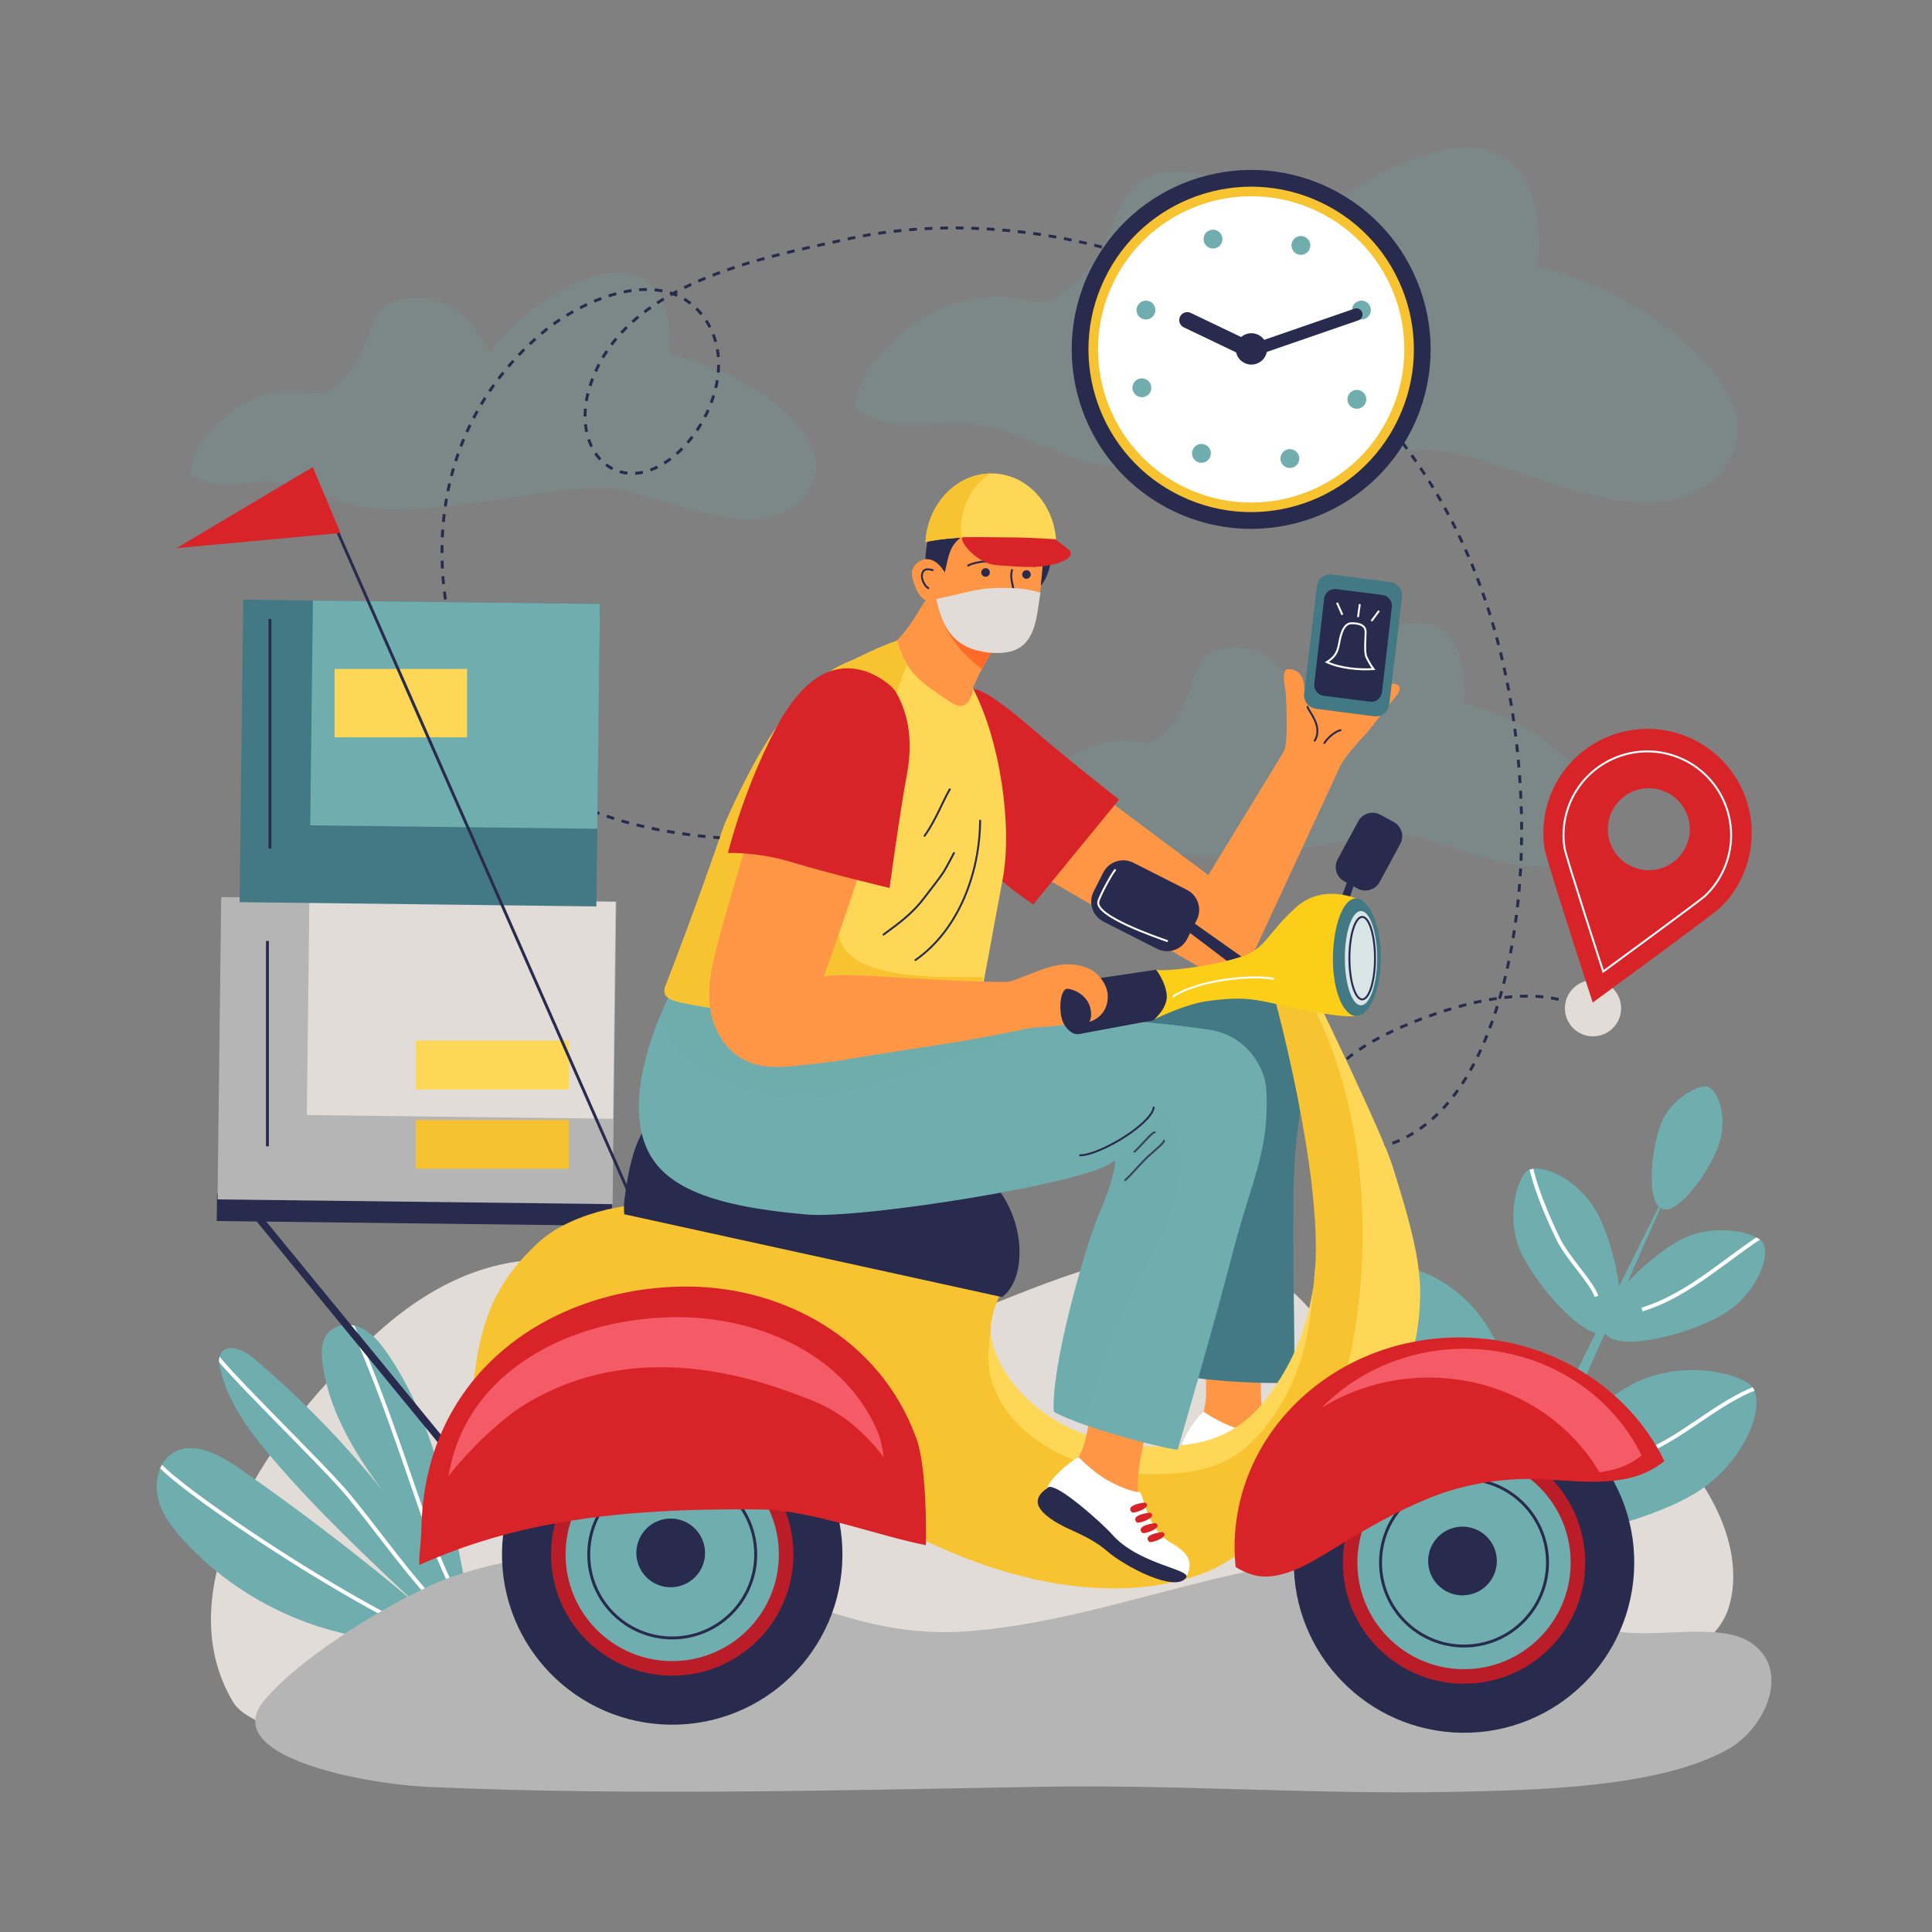 <?xml version="1.0" encoding="utf-8"?>
<!-- Generator: Adobe Illustrator 27.5.0, SVG Export Plug-In . SVG Version: 6.00 Build 0)  -->
<svg version="1.1" xmlns="http://www.w3.org/2000/svg" xmlns:xlink="http://www.w3.org/1999/xlink" x="0px" y="0px"
	 viewBox="0 0 500 500" style="enable-background:new 0 0 500 500;" xml:space="preserve">
<rect x="0" y="0" width="500" height="500" fill="#808080" stroke="none"/>
<g id="BACKGROUND">
	<rect style="opacity:0.8;fill:transparent;" width="501.012" height="500"/>
</g>
<g id="OBJECTS">
	<g>
		<g>
			<g>
				<path style="opacity:0.2;fill:#6FADAE;" d="M338.001,183.76c-4.195-8.155-8.197-15.654-17.249-16.133
					c-13.808-0.728-10.05,9.887-16.568,18.562c-8.009,10.662-7.748,3.028-20.145,6.405c-7.436,2.026-17.49,12.026-17.349,20.303
					c7.389,4.913,12.982,1.146,19.995,2.022c8.034,1.005,14.743,6.092,23.25,6.73c17.462,1.3,36.108-4.91,52.751-5.355
					c11.459-0.309,36.671,16.463,47.643,2.196c12.225-15.877-19.082-35.109-31.394-36.081c1.685-39.234-34.375-14.995-42.37-0.265"
					/>
				<path style="opacity:0.2;fill:#6FADAE;" d="M334.063,68.689c-6.103-11.856-11.935-22.777-26.022-24.027
					c-21.483-1.899-16.202,13.445-26.824,25.376c-13.068,14.673-12.24,3.823-31.749,7.852
					c-11.699,2.416-27.917,16.022-28.136,27.804c11.239,7.449,20.172,2.444,31.052,4.129c12.476,1.926,22.664,9.592,35.885,11.027
					c27.146,2.943,56.547-4.726,82.51-4.317c17.891,0.281,56.276,25.72,74.163,6.114c19.907-21.831-27.868-51.161-46.998-53.315
					c4.748-55.717-52.779-23.488-66.029-3.022"/>
				<path style="opacity:0.2;fill:#6FADAE;" d="M128.12,93.438c-4.65-8.235-9.082-15.805-19.091-16.297
					C93.761,76.39,97.928,87.11,90.733,95.854c-8.846,10.754-8.563,3.053-22.266,6.441c-8.218,2.037-19.327,12.118-19.154,20.47
					c8.168,4.963,14.356,1.171,22.105,2.064c8.887,1.022,16.319,6.167,25.714,6.815c19.306,1.333,39.915-4.912,58.319-5.346
					c12.673-0.294,40.563,16.658,52.682,2.275c13.494-16.01-21.145-35.457-34.755-36.449c1.819-39.593-38.025-15.174-46.843-0.312"
					/>
			</g>
			<g>
				<path style="fill:#E1DCD7;" d="M60.345,440.535c-17.956-30.148,9.276-70.801,38.241-96.428
					c28.859-25.537,59.046-22.74,88.407-0.148c31.781,24.463,84.122-23.459,122.647-19.402c37.403,3.936,32.97,33.68,50.162,36.502
					c20.783,3.414,37.808-7.182,58.724,2.984c17.901,8.701,34.571,32.844,28.93,51.799c-7.461,25.068-76.581,27.789-102.808,31.877
					c-34.376,5.361-67.316-1.369-101.977,0.855c-43.532,2.793-86.576,6.461-129.61,7.822
					C113.06,456.397,66.502,450.871,60.345,440.535z"/>
				<g>
					<path style="fill:#6FADAE;" d="M113.464,424.383c-24.18,2.348-49.203-7.43-65.966-25.773c-2.817-3.078-5.482-6.527-6.53-10.637
						c-1.053-4.113-0.113-9.027,3.181-11.529c5.123-3.895,12.238-0.297,17.518,3.373c15.871,11.037,31.26,22.824,46.104,35.314
						c-12.907-12.125-25.841-24.283-37.377-37.824c-5.807-6.813-11.403-14.283-13.428-23.145c-0.276-1.221-0.473-2.566,0.077-3.678
						c1.491-3.014,5.901-1.256,8.437,0.885c14.36,12.139,27.401,25.98,38.79,41.16c-9.342-11.705-18.669-24.465-20.778-39.521
						c-0.365-2.588-0.442-5.451,1.027-7.563c1.896-2.732,5.845-3.184,8.818-1.834c2.973,1.346,5.152,4.065,7.039,6.816
						c11.487,16.805,15.742,37.658,19.732,57.859c0.621,3.152,1.245,6.439,0.49,9.563
						C119.842,420.971,117.294,424.012,113.464,424.383"/>
					<g>
						<defs>
							<path id="SVGID_1_" d="M113.464,424.383c-24.18,2.348-49.203-7.43-65.966-25.773c-2.817-3.078-5.482-6.527-6.53-10.637
								c-1.053-4.113-0.113-9.027,3.181-11.529c5.123-3.895,12.238-0.297,17.518,3.373c15.871,11.037,31.26,22.824,46.104,35.314
								c-12.907-12.125-25.841-24.283-37.377-37.824c-5.807-6.813-11.403-14.283-13.428-23.145
								c-0.276-1.221-0.473-2.566,0.077-3.678c1.491-3.014,5.901-1.256,8.437,0.885c14.36,12.139,27.401,25.98,38.79,41.16
								c-9.342-11.705-18.669-24.465-20.778-39.521c-0.365-2.588-0.442-5.451,1.027-7.563c1.896-2.732,5.845-3.184,8.818-1.834
								c2.973,1.346,5.152,4.065,7.039,6.816c11.487,16.805,15.742,37.658,19.732,57.859c0.621,3.152,1.245,6.439,0.49,9.563
								C119.842,420.971,117.294,424.012,113.464,424.383"/>
						</defs>
						<clipPath id="SVGID_00000031186226379115015910000008888829683568809129_">
							<use xlink:href="#SVGID_1_"  style="overflow:visible;"/>
						</clipPath>
						<g style="clip-path:url(#SVGID_00000031186226379115015910000008888829683568809129_);">
							<path style="fill:none;stroke:#FFFFFF;stroke-miterlimit:10;" d="M41.011,378.768c5.175,6.842,65.186,47.727,88.006,51.039
								c-0.826-0.195-1.666-0.373-2.487-0.59"/>
							<path style="fill:none;stroke:#FFFFFF;stroke-miterlimit:10;" d="M54.227,348.48c2.821,5.227,29.187,30.313,35.98,38.555
								c6.706,8.139,12.764,16.736,19.71,24.711c7.037,8.078,12.539,19.051,20.322,26.164c-0.484-0.592-1.131-1.012-1.638-1.549"/>
							<path style="fill:none;stroke:#FFFFFF;stroke-miterlimit:10;" d="M88.146,336.652c9.506,19.43,15.975,40.402,23.231,60.82
								c5.524,15.541,15.698,32.104,21.58,45.973"/>
						</g>
					</g>
				</g>
				<path style="fill:#B5B5B5;" d="M116.679,408.158c16.409-5.693,35.232-7.662,53.676-4.766c28.66,4.502,49.08,21.227,80.38,18.76
					c31.411-2.477,60.082-15.275,92.434-18.799c17.559-1.908,24.905-0.736,40.541,4.982c10.878,3.979,20.731,10.777,32.675,13.506
					c11.602,2.658,28.426-2.455,36.941,3.41c10.267,7.076,3.476,22.008-5.955,27.357c-17.72,10.055-49.384,10.682-71.744,11.127
					c-35.254,0.703-70.74-1.93-105.996-1.324c-52.228,0.9-106.182,2.361-158.628,0.051c-17.008-0.75-54.613-7.939-42.633-22.357
					C78.59,427.805,104.996,412.215,116.679,408.158z"/>
				<g>
					<path style="fill:#6FADAE;" d="M453.717,359.246c-2.177-3.603-18.773-8.1-32.021-0.596
						c-6.124,3.459-13.548,9.443-19.328,15.676l12.813-28.924c0.133-0.01,0.267-0.02,0.389-0.037
						c3.963,4.434,21.065,0.076,29.756-4.861c9.045-5.107,13.087-15.295,10.891-18.934c-1.483-2.461-12.8-5.522-21.84-0.416
						c-4.185,2.367-9.258,6.477-13.197,10.736l8.538-19.273c0.145,0.098,0.295,0.211,0.451,0.268
						c4.123,1.527,11.949-9.309,14.527-16.281c2.586-6.969,0.091-14.406-2.794-15.387c-1.944-0.658-9.555,2.891-12.132,9.852
						c-2.37,6.4-3.517,18.119-0.497,21.186c-2.667,5.363-6.183,12.406-10.27,20.629c-0.736-6.219-2.838-13.365-5.228-18.158
						c-4.642-9.287-14.615-13.842-18.358-11.824c-2.541,1.346-6.18,12.5-1.533,21.781c3.811,7.607,12.88,18.279,19.068,20.377
						c-5.637,11.316-11.933,23.971-18.355,36.902c0.799-10.129-3.214-26.174-7.993-35.725
						c-6.818-13.619-21.424-20.307-26.917-17.361c-3.719,1.984-9.058,18.336-2.236,31.953c6.679,13.338,24.406,33.119,32.693,30.098
						c-1.801,3.625-3.597,7.248-5.386,10.852c1.546,0.602,3.102,1.18,4.633,1.809l4.381-9.885
						c5.094,7.211,30.948,0.685,43.985-6.678C451.004,379.518,456.938,364.59,453.717,359.246z"/>
					<g>
						<defs>
							<path id="SVGID_00000057836292261900060230000005976279562208168074_" d="M453.717,359.246
								c-2.177-3.603-18.773-8.1-32.021-0.596c-6.124,3.459-13.548,9.443-19.328,15.676l12.813-28.924
								c0.133-0.01,0.267-0.02,0.389-0.037c3.963,4.434,21.065,0.076,29.756-4.861c9.045-5.107,13.087-15.295,10.891-18.934
								c-1.483-2.461-12.8-5.522-21.84-0.416c-4.185,2.367-9.258,6.477-13.197,10.736l8.538-19.273
								c0.145,0.098,0.295,0.211,0.451,0.268c4.123,1.527,11.949-9.309,14.527-16.281c2.586-6.969,0.091-14.406-2.794-15.387
								c-1.944-0.658-9.555,2.891-12.132,9.852c-2.37,6.4-3.517,18.119-0.497,21.186c-2.667,5.363-6.183,12.406-10.27,20.629
								c-0.736-6.219-2.838-13.365-5.228-18.158c-4.642-9.287-14.615-13.842-18.358-11.824c-2.541,1.346-6.18,12.5-1.533,21.781
								c3.811,7.607,12.88,18.279,19.068,20.377c-5.637,11.316-11.933,23.971-18.355,36.902c0.799-10.129-3.214-26.174-7.993-35.725
								c-6.818-13.619-21.424-20.307-26.917-17.361c-3.719,1.984-9.058,18.336-2.236,31.953
								c6.679,13.338,24.406,33.119,32.693,30.098c-1.801,3.625-3.597,7.248-5.386,10.852c1.546,0.602,3.102,1.18,4.633,1.809
								l4.381-9.885c5.094,7.211,30.948,0.685,43.985-6.678C451.004,379.518,456.938,364.59,453.717,359.246z"/>
						</defs>
						<clipPath id="SVGID_00000005264863732195198970000014441270287602562484_">
							<use xlink:href="#SVGID_00000057836292261900060230000005976279562208168074_"  style="overflow:visible;"/>
						</clipPath>
						<g style="clip-path:url(#SVGID_00000005264863732195198970000014441270287602562484_);">
							<path style="fill:none;stroke:#FFFFFF;stroke-miterlimit:10;" d="M360.35,328.297c-3.722,2.689,5.765,25.779,8.557,31.385
								c5.351,10.742,14.589,18.225,20.174,28.252"/>
							<path style="fill:none;stroke:#FFFFFF;stroke-miterlimit:10;" d="M456.604,358.48c-10.159,3.057-19.163,11.883-28.784,16.41
								c-7.939,3.734-15.529,7.832-23.587,11.398"/>
							<path style="fill:none;stroke:#FFFFFF;stroke-miterlimit:10;" d="M395.708,299.549c1.125,6.842,4.57,14.9,7.48,20.951
								c2.47,5.135,8.726,11.252,9.984,15.004"/>
							<path style="fill:none;stroke:#FFFFFF;stroke-miterlimit:10;" d="M458.115,318.539c-11.244,6.863-20.613,16.527-33.16,20.361
								"/>
						</g>
					</g>
				</g>
			</g>
		</g>
		<g>
			<g>
				<path style="fill:none;stroke:#282B4D;stroke-width:0.75;stroke-miterlimit:10;stroke-dasharray:2.012,2.012;" d="
					M198.659,217.299c-25.823-0.076-62.532-5.713-75.048-33.638c-15.205-33.925-12.909-72.326,16.65-97.451
					c10.3-8.754,31.222-17.945,41.604-4.498c9.134,11.828,1.616,29.631-8.465,37.134c-13.623,10.141-26.095-2.173-20.71-18.933
					c8.645-26.897,44.716-33.188,66.663-38.062c61.582-13.679,169.05,19.503,174.29,145.572c1.339,32.192-5.906,64.964-20.917,80.22
					c-12.464,12.668-28.545,12.873-30.267-1.477c-0.984-8.201,7.751-15.363,23.295-21.654c12.503-5.061,34.122-11.154,46.344-1.969"
					/>
				<g>
					<g>
						<path style="fill:#E1DCD7;" d="M419.033,258.262c1.478,3.738-0.352,7.957-4.093,9.434c-3.737,1.477-7.962-0.354-9.435-4.096
							c-1.477-3.734,0.355-7.957,4.094-9.432C413.337,252.691,417.561,254.525,419.033,258.262z"/>
						<path style="fill:#D82429;" d="M400.788,207.074c-1.199,3.615-1.59,7.305-1.273,10.865l0.221,1.778
							c0.41,2.676,12.46,39.742,12.46,39.742s31.219-22.85,32.882-24.44l1.4-1.451c2.383-2.659,4.277-5.851,5.481-9.46
							c4.705-14.132-2.939-29.396-17.067-34.097C420.765,185.309,405.495,192.943,400.788,207.074z M416.64,211.255
							c1.851-5.561,7.858-8.57,13.416-6.72c5.553,1.849,8.567,7.856,6.72,13.42c-1.854,5.559-7.866,8.567-13.425,6.719
							C417.791,222.823,414.794,216.813,416.64,211.255z"/>
					</g>
					<path style="fill:none;stroke:#FFFFFF;stroke-width:0.5;stroke-linecap:round;stroke-miterlimit:10;" d="M405.742,209.299
						c-0.965,2.908-1.279,5.876-1.024,8.737l0.178,1.431c0.331,2.154,10.021,31.965,10.021,31.965s25.111-18.379,26.447-19.655
						l1.126-1.171c1.914-2.137,3.439-4.704,4.409-7.609c3.786-11.366-2.364-23.642-13.725-27.422
						C421.81,191.792,409.527,197.931,405.742,209.299z"/>
				</g>
				<g>
					<path style="fill:#282B4D;" d="M343.838,48.532c23.138,11.064,32.923,38.792,21.857,61.929
						c-11.065,23.137-38.794,32.923-61.93,21.856c-23.136-11.065-32.922-38.792-21.855-61.931
						C292.976,47.25,320.704,37.464,343.838,48.532z"/>
					<path style="fill:#F8C331;" d="M341.968,52.441c20.977,10.034,29.852,35.17,19.817,56.15
						c-10.032,20.978-35.174,29.846-56.148,19.815c-20.978-10.032-29.851-35.17-19.816-56.149
						C295.852,51.28,320.99,42.407,341.968,52.441z"/>
					<path style="fill:#FFFFFF;" d="M340.898,54.673c19.746,9.443,28.095,33.104,18.653,52.85
						c-9.442,19.743-33.105,28.094-52.848,18.651c-19.744-9.444-28.097-33.105-18.651-52.848
						C297.495,53.582,321.155,45.229,340.898,54.673z"/>
					<g>
						<g>
							<path style="fill:#282B4D;" d="M324.015,88.567c1.032,0.495,1.47,1.73,0.975,2.764l0,0c-0.491,1.032-1.73,1.47-2.762,0.976
								l-15.862-7.586c-1.033-0.493-1.47-1.733-0.978-2.765l0,0c0.494-1.032,1.731-1.47,2.766-0.976L324.015,88.567z"/>
							<path style="fill:#6FADAE;" d="M311.987,115.129c1.216,0.582,1.728,2.037,1.146,3.252c-0.58,1.216-2.037,1.733-3.253,1.15
								c-1.217-0.58-1.732-2.038-1.148-3.254C309.314,115.062,310.77,114.547,311.987,115.129z"/>
							<path style="fill:#6FADAE;" d="M334.869,116.473c1.22,0.581,1.733,2.038,1.15,3.254c-0.58,1.216-2.039,1.73-3.256,1.147
								c-1.213-0.58-1.727-2.035-1.146-3.251C332.201,116.407,333.654,115.892,334.869,116.473z"/>
							<path style="fill:#6FADAE;" d="M337.722,61.317c1.218,0.581,1.732,2.038,1.15,3.252c-0.582,1.215-2.038,1.73-3.253,1.148
								c-1.215-0.581-1.73-2.038-1.149-3.254C335.051,61.25,336.507,60.735,337.722,61.317z"/>
							<path style="fill:#6FADAE;" d="M296.576,98.158c1.215,0.581,1.727,2.037,1.145,3.253c-0.581,1.216-2.037,1.73-3.251,1.149
								c-1.217-0.583-1.73-2.039-1.15-3.254C293.902,98.09,295.36,97.577,296.576,98.158z"/>
							<path style="fill:#6FADAE;" d="M352.206,101.149c1.216,0.582,1.731,2.039,1.149,3.253c-0.582,1.219-2.038,1.73-3.25,1.149
								c-1.222-0.582-1.733-2.037-1.15-3.252C349.536,101.083,350.991,100.568,352.206,101.149z"/>
							<path style="fill:#6FADAE;" d="M353.385,78.043c1.216,0.581,1.731,2.039,1.149,3.253c-0.582,1.219-2.038,1.73-3.25,1.149
								c-1.222-0.582-1.732-2.037-1.15-3.252C350.715,77.977,352.17,77.461,353.385,78.043z"/>
							<path style="fill:#6FADAE;" d="M297.625,78.043c1.214,0.581,1.729,2.038,1.148,3.254c-0.583,1.216-2.04,1.731-3.255,1.15
								c-1.216-0.584-1.729-2.04-1.146-3.255C294.954,77.976,296.408,77.462,297.625,78.043z"/>
							<path style="fill:#6FADAE;" d="M314.978,59.681c1.215,0.581,1.726,2.038,1.145,3.254c-0.578,1.214-2.035,1.728-3.251,1.147
								c-1.214-0.581-1.729-2.039-1.148-3.252C312.304,59.613,313.764,59.099,314.978,59.681z"/>
							<path style="fill:#282B4D;" d="M350.515,79.889c0.828-0.287,1.736,0.154,2.022,0.983l0,0
								c0.287,0.831-0.154,1.737-0.982,2.024l-27.178,9.387c-0.829,0.287-1.733-0.153-2.023-0.984l0,0
								c-0.286-0.832,0.153-1.737,0.984-2.022L350.515,79.889z"/>
						</g>
						<path style="fill:#282B4D;" d="M325.61,86.637c2.024,0.967,2.877,3.391,1.912,5.412c-0.966,2.019-3.388,2.877-5.411,1.909
							c-2.021-0.968-2.876-3.39-1.909-5.41C321.168,86.526,323.593,85.669,325.61,86.637z"/>
					</g>
				</g>
			</g>
			<g>
				<g>
					<g>
						
							<rect x="103.678" y="261.917" transform="matrix(0.012 -1 1 0.012 -207.074 416.538)" style="fill:#282B4D;" width="7.054" height="102.238"/>
						<polygon style="fill:#282B4D;" points="117.952,378.967 65.491,314.965 66.978,313.789 119.44,377.791 						"/>
						<g>
							
								<rect x="68.728" y="220.732" transform="matrix(0.012 -1 1 0.012 -165.25 376.485)" style="fill:#B5B5B5;" width="78.25" height="102.233"/>
							
								<rect x="91.238" y="221.321" transform="matrix(0.012 -1 1 0.012 -143.014 377.166)" style="fill:#E1DCD7;" width="56.165" height="79.241"/>
						</g>
						<g>
							
								<rect x="69.467" y="148.698" transform="matrix(0.012 -1 1 0.012 -87.528 301.157)" style="fill:#427985;" width="78.276" height="92.329"/>
							
								<rect x="88.647" y="147.783" transform="matrix(0.012 -1 1 0.012 -68.564 300.475)" style="fill:#6FADAE;" width="58.191" height="74.289"/>
						</g>
					</g>
					<rect x="86.596" y="173.123" style="fill:#FFD757;" width="34.274" height="17.69"/>
					<rect x="107.603" y="289.846" style="fill:#F6C130;" width="39.656" height="12.635"/>
					<rect x="107.603" y="269.31" style="fill:#FFD757;" width="39.656" height="12.635"/>
					
						<line style="fill:none;stroke:#282B4D;stroke-width:0.75;stroke-miterlimit:10;" x1="69.865" y1="160.178" x2="69.865" y2="219.564"/>
					
						<line style="fill:none;stroke:#282B4D;stroke-width:0.75;stroke-miterlimit:10;" x1="69.21" y1="243.516" x2="69.21" y2="296.668"/>
				</g>
				<g>
					<g>
						<g>
							<g>
								<g>
									<path style="fill:#FF9646;" d="M248.673,194.642c4.957-11.755,7.512-9.532,19.008-1.86l45.037,33.69l19.625-32.131
										l14.955,2.948l-22.541,48.622c-0.976,1.4-2.23,2.478-3.631,3.232c-3.525,2.64-8.474,2.865-12.291,0.215l-58.181-33.585
										C245.895,212.463,246.423,199.985,248.673,194.642z"/>
									<path style="fill:#FF9646;" d="M337.496,218.068l-14.193-6.671c0,0,7.789-14.254,9.04-17.057
										c1.248-2.804,0.367-15.497,0.367-15.497s-1.31-5.622,0.557-5.668c1.862-0.051,3.977,0.888,4.258,4.305
										c0.281,3.416,0.281,3.416,0.281,3.416l7.532-15.545c0,0,2.689-4.123,4.048-2.578c1.36,1.542-3.859,13.583-3.859,13.583
										s7.854-10.283,8.759-11.25c0.901-0.964,3.599-1.144,2.684,2.124c-0.312,1.112-7.58,13.199-7.58,13.199
										s7.711-9.41,9.119-10.067c1.213-0.566,1.935,0.19,1.729,1.834c-0.208,1.65-7.529,11.867-7.529,11.867
										s4.716-6.078,7.006-7.031c0.81-0.336,4.115-0.007,1.568,3.137c-2.546,3.136-4.056,5.035-6.975,8.788
										c-1.116,1.435-5.064,5.03-8.055,10.162C341.427,207.405,337.496,218.068,337.496,218.068z"/>
								</g>
								<path style="fill:none;stroke:#282B4D;stroke-width:0.5;stroke-linecap:round;stroke-miterlimit:10;" d="M338.411,182.913
									c-0.191,0.715,4.211,4.949,1.829,8.756"/>
								<path style="fill:none;stroke:#282B4D;stroke-width:0.5;stroke-linecap:round;stroke-miterlimit:10;" d="M342.745,192.291
									c0.876-1.397,2.832-3.033,4.184-3.322"/>
							</g>
							<g>
								<g>
									<path style="fill:#427985;" d="M340.565,183.421c-1.92-0.251-3.285-2.029-3.056-3.974l3.3-27.688
										c0.229-1.947,1.977-3.323,3.893-3.075l15.08,1.952c1.918,0.249,3.287,2.028,3.055,3.975l-3.296,27.688
										c-0.232,1.946-1.976,3.322-3.896,3.076L340.565,183.421z"/>
									<path style="fill:#282B4D;" d="M342.575,180.081c-1.521-0.189-2.614-1.601-2.435-3.151l2.55-22.017
										c0.18-1.544,1.565-2.645,3.093-2.454l11.989,1.512c1.522,0.196,2.613,1.609,2.436,3.155l-2.55,22.016
										c-0.18,1.549-1.563,2.644-3.089,2.451L342.575,180.081z"/>
								</g>
								<g>
									<path style="fill:none;stroke:#FFFFFF;stroke-width:0.5;stroke-miterlimit:10;" d="M349.76,161.294
										c-2.389,0-2.97,4.055-3.229,5.4c-0.437,2.281-1.134,3.395-3.152,4.664c3.41,1.564,8.27,2.063,12.092,1.803
										c-0.717-0.955-1.335-2.063-1.871-3.188c-0.533-1.121-0.178-5.191-0.178-6.426
										C353.421,161.594,351.37,161.294,349.76,161.294z"/>
									
										<line style="fill:none;stroke:#FFFFFF;stroke-width:0.5;stroke-miterlimit:10;" x1="346.02" y1="155.995" x2="347.408" y2="159.117"/>
									
										<line style="fill:none;stroke:#FFFFFF;stroke-width:0.5;stroke-miterlimit:10;" x1="354.922" y1="160.735" x2="356.888" y2="158.076"/>
									
										<line style="fill:none;stroke:#FFFFFF;stroke-width:0.5;stroke-miterlimit:10;" x1="351.454" y1="159.694" x2="351.916" y2="156.342"/>
								</g>
							</g>
						</g>
						<path style="fill:#D82429;" d="M243.451,186.335c0,0-8.677,10.459-0.095,24.184c8.583,13.726,24.049,23.537,24.049,23.537
							l22.201-27.125c0,0-14.222-11.191-20.812-16.927c-7.66-6.671-14.13-11.671-17.073-11.708
							C249.205,178.266,243.451,186.335,243.451,186.335z"/>
					</g>
					<g>
						<g>
							<path style="fill:#FF9646;" d="M337.662,384.855c-3.364-2.65-6.372-5.885-8.352-9.77c-2.232-4.369-2.837-9.336-2.985-14.221
								c-0.162-5.232-0.029-10.477,0.032-15.709c0.062-5.307,0.146-10.617,0.249-15.936c0.028-1.346,0.05-2.688,0.092-4.035
								c0.014-0.314-0.367-0.65-0.662-0.582c-3.805,0.844-7.605,1.701-11.4,2.572c-1.564,0.355-3.572,0.492-4.736,1.777
								c-0.919,1.023-1.029,2.523-0.886,3.842c0.186,1.686,0.666,3.342,0.987,5.022c0.369,1.943,0.696,3.893,0.967,5.857
								c0.552,3.887,0.907,7.797,1.079,11.719c0.08,1.988,0.11,3.973,0.1,5.957c-0.075,0.717-0.169,1.43-0.273,2.15
								c-0.218,1.434-0.476,2.865-0.78,4.285c-0.623,1.361-1.397,2.678-2.007,3.959c-0.624,1.352-1.17,2.799-1.177,4.318
								c-0.005,1.566,0.684,3.07,1.814,4.08c2.556,2.313,6.413,2.045,9.495,3.06c3.427,1.121,6.234,3.619,9.146,5.69
								c2.722,1.93,12.989,2.447,12.959,0.494C341.293,387.266,339.082,385.992,337.662,384.855"/>
							<g>
								<g>
									<path style="fill:#FFFFFF;" d="M306.056,377.522c0,0-1.671-1.932,1.218-6.713c2.874-4.793,4.309-5.42,4.309-5.42
										s4.163,2.916,8.201,4.141c4.044,1.227,7.005,1.359,8.153,1.121c1.142-0.228,3.425,8.791,10.363,10.934
										c6.852,2.111,5.945,5.441,5.563,7.967C343.487,392.07,306.056,377.522,306.056,377.522z"/>
									<path style="fill:#282B4D;" d="M305.015,380.51c1.977,1.979,6.013,3.055,8.108,3.498c3.462,0.74,7.022,1.537,10.282,3.363
										c5.218,2.897,18.56,6.623,20.457,2.18c1.079-2.518-5.06-1.844-7.046-2.484c-3.711-1.205-7.428-2.457-11.188-3.453
										c-2.684-0.709-19.323-11.529-20.008-8.568C305.621,375.045,302.526,378.012,305.015,380.51z"/>
								</g>
								<path style="fill:#FF6A29;" d="M327.203,376.141c0.607,0.449,5.037-2.691,2.655-3.191
									C329.858,372.949,325.145,374.629,327.203,376.141z"/>
								<path style="fill:#FF6A29;" d="M328.958,378.404c0.607,0.436,5.039-2.699,2.663-3.199
									C331.621,375.205,326.891,376.875,328.958,378.404z"/>
								<path style="fill:#FF6A29;" d="M330.829,380.734c0.602,0.449,5.043-2.699,2.66-3.199
									C333.489,377.535,328.769,379.219,330.829,380.734z"/>
								<path style="fill:#FF6A29;" d="M332.991,382.594c0.602,0.439,5.034-2.693,2.653-3.199
									C335.645,379.395,330.925,381.068,332.991,382.594z"/>
							</g>
						</g>
						<path style="fill:#427985;" d="M303.048,355.332c9.427,2.699,31.003,2.893,31.767,2.353
							c0.558-10.047-0.545-32.506,0.03-52.922c0.523-18.498,5.635-28.799-0.479-42.787c-9.471-21.672-79.217-6.346-109.392,15.432
							c-6.112,4.412-30.27-14.869-36.492-6.725c-0.338,0.441-10.301,23.012,2.666,41.904c5.973,8.701,16.744,6.105,40.086,2.617
							c13.229-1.982,68.338-19.885,72.263-26.48c0.995-1.674,1.073,5.434-0.417,13.686
							C301.5,311.139,299.81,344.244,303.048,355.332z"/>
						<g>
							<path style="fill:none;stroke:#282B4D;stroke-width:0.5;stroke-linecap:round;stroke-miterlimit:10;" d="M295.26,289.117
								c4.732-1.252,15.267-11.869,15.022-16.33"/>
							<path style="fill:none;stroke:#282B4D;stroke-width:0.5;stroke-linecap:round;stroke-miterlimit:10;" d="M308.076,285.049
								c1.076-1.41,2.982-5.764,3.793-6.045"/>
							<path style="fill:none;stroke:#282B4D;stroke-width:0.5;stroke-linecap:round;stroke-miterlimit:10;" d="M307.435,292.781
								c1.435-2.25,2.603-4.797,4.036-7.096c0.77-1.238,3.524-4.896,3.06-5.127"/>
						</g>
					</g>
					<g>
						
							<line style="fill:none;stroke:#282B4D;stroke-width:0.75;stroke-linecap:round;stroke-miterlimit:10;" x1="84.542" y1="131.186" x2="164.523" y2="312.756"/>
						<polygon style="fill:#D82429;" points="45.665,141.864 80.94,120.875 88.124,137.939 						"/>
					</g>
					<g>
						<g>
							<path style="fill:#F8C331;" d="M139.443,321.461c9.222-8.447,27.223-10.98,31.954-9.221
								c4.257,1.574,75.364,16.297,89.653,19.25c-2.953,4.063-4.649,8.68-4.709,13.59c-0.194,16.65,18.406,30.371,41.549,30.643
								c12.072,0.143,22.307-1.514,30.75-12.943c6.303-8.521,10.497-17.814,11.708-34.279c1.863-25.266-10.474-70.174-10.474-70.174
								l10.146,0.461c0,0,15.95,40.689,18.965,51.596c3.006,10.906-0.757,28.523-6.934,45.926
								c-6.177,17.41-16.638,38.156-36.388,48.891c-7.326,3.994-39.57,16.707-92.48-15.25c-27.581-16.654-98.085,2.918-98.085,2.918
								s-5.484-10-2.653-34.4C124.188,343.522,127.082,332.773,139.443,321.461z"/>
							<path style="fill:#FFD757;" d="M340.613,326.402c0.03-0.361-0.647,5.305-0.842,7.863c-1.212,16.459-5.41,25.76-11.708,34.285
								c-8.446,11.424-18.675,13.09-30.756,12.945c-23.136-0.273-41.737-13.994-41.542-30.645c0.016-1.215,0.37-4.59,0.576-5.771
								c2.263,15.01,19.577,29.023,41.051,29.277c12.08,0.145,22.309-1.514,30.756-12.943
								C334.446,352.897,339.402,342.857,340.613,326.402z"/>
							<path style="fill:#FFD757;" d="M347.077,360.059c3.406-11.709,5.409-24.928,5.574-38.945
								c0.291-24.475-5.058-46.66-13.907-62.684c1.186,0.16,2.51,0.945,2.51,0.945s16.432,33.94,19,42.018
								c5.161,16.178,7.276,25.217,7.279,33.203c0.01,12.736-3.771,23.289-10.004,33.32L347.077,360.059z"/>
						</g>
						<g>
							<g>
								<path style="fill:#282B4D;" d="M334.838,403.859c-0.289,24.34,19.2,44.293,43.527,44.578
									c24.334,0.291,44.287-19.199,44.573-43.535c0.289-24.326-19.197-44.285-43.531-44.57
									C355.079,360.041,335.125,379.535,334.838,403.859z"/>
								<path style="fill:#BA1C28;" d="M410.253,404.385c0,17.324-14.042,31.365-31.363,31.365
									c-17.322,0-31.366-14.041-31.366-31.365c0-17.322,14.044-31.367,31.366-31.367
									C396.211,373.018,410.253,387.063,410.253,404.385z"/>
								<g>
									<path style="fill:#6FADAE;" d="M351.289,404.063c-0.18,15.238,12.037,27.74,27.272,27.92
										c15.239,0.182,27.747-12.027,27.927-27.27c0.18-15.24-12.035-27.748-27.274-27.928
										C363.977,376.607,351.469,388.818,351.289,404.063z"/>
									<path style="fill:#282B4D;" d="M369.605,403.879c-0.058,4.914,3.879,8.938,8.78,8.998c4.916,0.057,8.939-3.875,8.997-8.787
										c0.058-4.908-3.873-8.939-8.786-8.998C373.693,395.033,369.665,398.971,369.605,403.879z"/>
								</g>
								<path style="fill:none;stroke:#282B4D;stroke-width:0.75;stroke-linecap:round;stroke-miterlimit:10;" d="M400.496,404.385
									c0,11.936-9.673,21.607-21.607,21.607c-11.934,0-21.608-9.672-21.608-21.607c0-11.932,9.675-21.607,21.608-21.607
									C390.823,382.777,400.496,392.453,400.496,404.385z"/>
							</g>
							<g>
								<path style="fill:#D82429;" d="M399.793,382.852c-9.787-0.576-20.708,1.051-29.977,4.869
									c-8.976,3.684-16.058,7.857-25.016,13.295c-4.586,2.791-9.835,6.086-15.25,6.852c-4.056,0.568-6.978-0.641-9.762-2.322
									c-0.181-1.885-0.3-3.777-0.277-5.705c0.355-30.039,26.723-54.086,58.892-53.705c23.332,0.275,43.25,13.361,52.333,31.967
									C422.304,385.15,410.167,383.463,399.793,382.852z"/>
								<path style="fill:#F45B66;" d="M370.42,356.522c-10.483-0.123-20.251,2.766-28.367,7.805
									c9.313-9.504,22.723-15.432,37.618-15.256c20.134,0.236,37.323,11.531,45.161,27.588c-3.167,2.641-6.933,3.863-10.917,4.353
									C405.472,366.615,389.234,356.742,370.42,356.522z"/>
							</g>
						</g>
						<g>
							<g>
								<path style="fill:#282B4D;" d="M129.919,401.768c-0.288,24.34,19.2,44.293,43.528,44.578
									c24.333,0.291,44.286-19.199,44.573-43.533c0.287-24.328-19.198-44.285-43.531-44.572
									C150.16,357.949,130.206,377.443,129.919,401.768z"/>
								<path style="fill:#BA1C28;" d="M205.335,402.295c0,17.322-14.043,31.363-31.366,31.363
									c-17.322,0-31.365-14.041-31.365-31.363c0-17.324,14.043-31.367,31.365-31.367
									C191.292,370.928,205.335,384.971,205.335,402.295z"/>
								<g>
									<path style="fill:#6FADAE;" d="M146.37,401.971c-0.18,15.238,12.036,27.74,27.272,27.922
										c15.24,0.18,27.747-12.029,27.927-27.272c0.18-15.24-12.035-27.746-27.275-27.926
										C159.059,374.516,146.549,386.727,146.37,401.971z"/>
									<path style="fill:#282B4D;" d="M164.686,401.789c-0.059,4.912,3.878,8.936,8.779,8.996
										c4.916,0.059,8.939-3.875,8.998-8.783c0.059-4.912-3.872-8.942-8.787-9.002
										C168.774,392.943,164.745,396.879,164.686,401.789z"/>
								</g>
								<path style="fill:none;stroke:#282B4D;stroke-width:0.75;stroke-linecap:round;stroke-miterlimit:10;" d="M195.577,402.295
									c0,11.934-9.674,21.607-21.608,21.607c-11.933,0-21.607-9.674-21.607-21.607s9.674-21.609,21.607-21.609
									C185.903,380.685,195.577,390.361,195.577,402.295z"/>
							</g>
							<g>
								<path style="fill:#D82429;" d="M196.934,390.647c-38.621-0.455-64.419,3.641-88.424,14.371
									c-0.125-2.115,0.514-6.715,0.539-8.883c0.493-41.639,34.692-63.578,69.587-63.166c23.904,0.281,49.139,13.244,58.549,39.383
									c1.89,5.25,2.613,16.203,2.44,27.531C228.066,397.719,209.887,390.801,196.934,390.647z"/>
								<path style="fill:#F45B66;" d="M136.12,363.291c30.58-18.398,63.272-4.947,73.106-1.234
									c8.475,3.199,14.601,8.633,19.475,15.084c-0.347-2.621-0.833-4.828-1.474-6.379c-8.204-19.824-30.206-29.658-51.048-29.871
									c-28.138-0.291-55.737,13.932-60.072,41.055C120.649,376.135,129.103,367.51,136.12,363.291z"/>
							</g>
						</g>
					</g>
					<g>
						<g>
							<path style="fill:#FF9646;" d="M241.076,153.101c-4.125,5.753-5.336,9.708-11.378,14.944
								c-2.542,2.204,22.562,19.936,21.6,15.529c-0.677-3.099,0.481-5.753,1.73-8.264c2.243-4.506,4.407-8.121,6.854-11.74
								C255.306,161.386,245.643,156.03,241.076,153.101z"/>
						</g>
						<g>
							<path style="fill:#FF6A29;" d="M254.151,173.126c1.853-3.524,3.693-6.543,5.731-9.556
								c-4.188-1.998-12.624-6.647-17.527-9.667C243.278,162.392,247.899,168.542,254.151,173.126z"/>
						</g>
						<g>
							<path style="fill:#FF9646;" d="M252.758,134.815c-2.836-0.22-5.623,1.327-7.367,3.54c-1.746,2.206-2.576,5.003-2.91,7.787
								c-0.526,4.448,0.133,9.021,1.9,13.148c1.265,2.955,3.163,5.747,5.913,7.466c6.67,4.197,12.889,2.255,15.938-2.776
								c2.317-3.833,2.835-9.999,3.439-14.417c0.608-4.422-0.593-9.289-4.026-12.172
								C261.541,133.941,255.477,134.103,252.758,134.815"/>
							<g>
								<path style="fill:#282B4D;" d="M254.849,127.845c-1.355-0.78-3.954-0.575-5.462-0.119c-1.507,0.443-2.826,1.359-3.975,2.395
									c-3.876,3.484-5.559,8.698-5.889,13.844c-0.078,1.026,0.477,3.742,0.813,4.003c0.91,0.69,3.131,0.483,3.821,1.402
									c0.937-2.904,1.002-6.125,2.814-8.596c1.811-2.467,5.881-4.265,8.969-4.234
									C256.105,134.499,254.849,127.845,254.849,127.845"/>
								<path style="fill:#282B4D;" d="M254.559,127.704c0.564,2.928,1.213,5.866,1.381,8.838c4.061-0.808,8.631,1.082,11.434,4.048
									c3.371,3.586,2.369,5.986,1.985,11.023c3.175-3.752,5.495-14.715-3.393-21.637c-2.828-2.207-7.645-3.559-11.136-2.304
									L254.559,127.704z"/>
							</g>
							<path style="fill:#FF9646;" d="M243.628,146.878c-1.021-1.256-2.601-2.638-4.782-2.001c-1.411,0.407-2.44,1.583-2.731,2.667
								c-0.288,1.072,0.005,2.085,0.312,3.051c0.409,1.269,0.846,2.547,1.735,3.602c0.878,1.056,2.27,1.881,4.049,1.993
								c0.964,0.069,2.187-0.16,2.859-0.833c0.362-0.376,0.506-0.81,0.605-1.217C246.423,151.088,244.925,148.484,243.628,146.878z"
								/>
							<g>
								<g>
									<path style="fill:none;stroke:#282B4D;stroke-width:0.5;stroke-linecap:round;stroke-miterlimit:10;" d="M250.555,146.355
										c1.297-0.675,3.508-1.112,5.689-1.107"/>
									<path style="fill:none;stroke:#282B4D;stroke-width:0.5;stroke-linecap:round;stroke-miterlimit:10;" d="M262.352,145.354
										c2.616-0.335,4.061-0.142,5.361,1.143"/>
									<path style="fill:none;stroke:#282B4D;stroke-width:0.5;stroke-linecap:round;stroke-miterlimit:10;" d="M261.899,147.526
										c-1.046,4.007,2.94,7.575-1.733,8.314"/>
									<path style="fill:none;stroke:#282B4D;stroke-width:0.5;stroke-linecap:round;stroke-miterlimit:10;" d="M257.524,154.992
										c0.283,0.218,0.639,0.409,1.05,0.548"/>
									<path style="fill:none;stroke:#282B4D;stroke-width:0.5;stroke-linecap:round;stroke-miterlimit:10;" d="M263.353,158.797
										c-1.877,1.429-4.79,3.231-8.058-0.294"/>
								</g>
								<g>
									<path style="fill:#282B4D;" d="M256.098,148.568c-0.237,0.569-0.874,0.846-1.448,0.614
										c-0.569-0.22-0.845-0.876-0.614-1.439c0.228-0.576,0.872-0.852,1.44-0.626C256.047,147.342,256.322,147.99,256.098,148.568
										z"/>
									<path style="fill:#282B4D;" d="M266.675,149.094c-0.225,0.569-0.873,0.847-1.443,0.621
										c-0.577-0.227-0.855-0.876-0.617-1.448c0.215-0.569,0.872-0.847,1.449-0.624
										C266.622,147.874,266.9,148.524,266.675,149.094z"/>
								</g>
							</g>
						</g>
						<g>
							<path style="fill:#FFD757;" d="M256.517,139.121c6.234,0.276,12.008,1.22,16.837,2.619
								c0.266-10.235-6.868-18.795-16.106-19.203c-9.238-0.406-17.097,7.49-17.733,17.709
								C244.447,139.278,250.281,138.845,256.517,139.121z"/>
							<path style="fill:#F8C331;" d="M248.76,135.501c0.474-5.61,3.432-10.345,7.546-12.952
								c-8.824,0.149-16.18,7.831-16.791,17.697c4.724-0.925,7.862-1.025,9.316-1.1C248.692,137.964,248.656,136.745,248.76,135.501
								z"/>
							<path style="fill:#D82429;" d="M262.403,139.086c-6.888-0.076-13.448-0.138-13.46,0.019c-0.172,2.008,4.64,6.826,8.817,7.146
								c3.187,0.246,5.257,0.362,7.591,0.456c7.559,0.302,13.881-2.325,11.118-4.546c-2.813-2.261-2.729-1.992-3.172-2.568
								C273.298,139.594,268.038,139.151,262.403,139.086z"/>
						</g>
						<path style="fill:#E1DCD7;" d="M269.293,153.452c-1.125,5.311-0.656,15.256-10.335,15.503
							c-13.038,0.332-15.346-8.11-16.629-13.943c9.845-2.013,10.914-3.164,20.238-2.79
							C266.586,152.384,269.293,153.452,269.293,153.452z"/>
						<path style="fill:none;stroke:#282B4D;stroke-width:0.5;stroke-linecap:round;stroke-miterlimit:10;" d="M241.405,147.546
							c-1.287-0.314-2.465-0.501-2.789,1.148c-0.219,1.113,0.653,3.006,1.64,3.527"/>
					</g>
					<path style="fill:#282B4D;" d="M208.37,293.143c-23.948,3.225-41.804-23.338-46.766,17.375c-0.145,1.248-0.153,2.49-0.054,3.73
						l97.759,21.428c0,0,4.014-2.357,4.492-10.061C264.844,308.861,249.035,287.664,208.37,293.143z"/>
					<g>
						<g>
							<path style="fill:#FF9646;" d="M301.652,402.291c-2.86-3.371-5.223-7.234-6.388-11.484
								c-1.314-4.783-0.826-9.768,0.111-14.563c1.003-5.139,2.31-10.219,3.542-15.307c1.247-5.156,2.518-10.316,3.813-15.475
								c0.329-1.305,0.65-2.605,0.997-3.912c0.081-0.303-0.233-0.719-0.55-0.723c-4.095-0.07-8.185-0.127-12.273-0.17
								c-1.682-0.022-3.773-0.359-5.255,0.619c-1.171,0.779-1.618,2.219-1.765,3.537c-0.185,1.688-0.063,3.416-0.107,5.127
								c-0.055,1.978-0.157,3.957-0.316,5.938c-0.301,3.916-0.811,7.814-1.512,11.674c-0.359,1.957-0.772,3.9-1.227,5.83
								c-0.235,0.684-0.491,1.355-0.761,2.033c-0.542,1.348-1.128,2.682-1.756,3.992c-0.944,1.184-2.032,2.285-2.942,3.389
								c-0.94,1.172-1.824,2.455-2.172,3.934c-0.355,1.523,0.015,3.154,0.949,4.402c2.107,2.855,6.122,3.504,9.058,5.215
								c3.265,1.896,5.587,4.99,8.114,7.695c2.359,2.522,12.778,5.435,13.184,3.525C304.84,405.492,302.854,403.734,301.652,402.291
								"/>
							<g>
								<g>
									<path style="fill:#FFFFFF;" d="M270.866,387.719c0,0-1.283-2.275,2.747-6.26c4.018-3.994,5.633-4.27,5.633-4.27
										s3.618,3.818,7.487,5.961c3.873,2.148,6.883,2.971,8.113,3.008c1.223,0.049,1.55,9.375,8.19,13.096
										c6.556,3.666,4.883,6.701,3.926,9.072C306.017,410.695,270.866,387.719,270.866,387.719z"/>
									<path style="fill:#282B4D;" d="M269.131,390.383c1.587,2.396,5.486,4.395,7.537,5.318c3.386,1.533,6.859,3.146,9.799,5.691
										c4.703,4.051,17.56,10.816,20.496,6.934c1.671-2.201-12.397-3.33-19.33-11.406c-1.896-2.207-15.296-14.445-16.659-11.719
										C270.974,385.201,267.136,387.365,269.131,390.383z"/>
								</g>
								<path style="fill:#D82429;" d="M292.869,391.34c0.523,0.58,5.768-1.441,3.436-2.486
									C296.305,388.853,291.094,389.385,292.869,391.34z"/>
								<path style="fill:#D82429;" d="M294.163,393.957c0.525,0.568,5.772-1.443,3.446-2.488
									C297.609,391.469,292.384,391.98,294.163,393.957z"/>
								<path style="fill:#D82429;" d="M295.563,396.672c0.519,0.576,5.774-1.447,3.442-2.496
									C299.005,394.176,293.786,394.709,295.563,396.672z"/>
								<path style="fill:#D82429;" d="M297.366,398.988c0.519,0.572,5.765-1.44,3.437-2.494
									C300.803,396.494,295.588,397.018,297.366,398.988z"/>
							</g>
						</g>
						<path style="fill:#6FADAE;" d="M272.735,365.381c9.067,4.844,31.157,10.104,32.062,9.756
							c2.815-9.662,9.382-32.293,14.531-52.057c4.667-17.912,9.351-25.592,8.366-41.342c-0.331-5.303-4.921-13.779-14.765-15.256
							c-25.895-3.885-75.052-6.391-102.889,4.598c-7.255,2.865-34.888-17.221-34.888-17.221s-15.334,26.834-7.667,43.563
							c4.473,9.76,16.748,14.816,41.471,16.904c14.014,1.172,73.608-8.262,79.109-13.768c1.395-1.393-0.114,5.551-3.484,13.244
							C281.014,321.938,271.888,353.813,272.735,365.381z"/>
						<g>
							<path style="fill:none;stroke:#282B4D;stroke-width:0.5;stroke-linecap:round;stroke-miterlimit:10;" d="M279.528,299.006
								c5.134-0.104,18.313-7.98,19.059-12.387"/>
							<path style="fill:none;stroke:#282B4D;stroke-width:0.5;stroke-linecap:round;stroke-miterlimit:10;" d="M293.584,298.055
								c1.42-1.123,4.348-4.918,5.241-5.004"/>
							<path style="fill:none;stroke:#282B4D;stroke-width:0.5;stroke-linecap:round;stroke-miterlimit:10;" d="M291.2,305.438
								c1.974-1.853,3.741-4.06,5.725-5.969c1.066-1.025,4.709-3.941,4.282-4.273"/>
						</g>
						<path style="opacity:0.2;fill:#6FADAE;" d="M300.791,286.824c-2.31,5.693-7.895,9.594-12.21,14.176
							c-0.014,1.764-1.489,7.072-3.999,12.803c-3.568,8.135-12.694,40.01-11.847,51.578c1.904,1.016,4.385,2.051,7.121,3.049
							c4.29-9.674,6.503-20.148,10.997-29.748c4.468-9.543,10.237-18.676,13.136-28.881
							C305.552,304.301,306.696,293.387,300.791,286.824z"/>
						<path style="opacity:0.4;fill:#6FADAE;" d="M184.879,278.605c9.307,5.006,20.588,6.775,30.967,4.642
							c7.094-1.459,14.048-4.039,20.926-6.277c7.584-2.467,15.145-5.006,22.758-7.379c6.576-2.053,13.16-4.08,19.729-6.154
							c-23.904-0.945-51.085,0.484-69.219,7.643c-7.255,2.865-34.888-17.221-34.888-17.221s-2.331,4.086-4.72,10.053
							C173.564,270.154,178.636,275.248,184.879,278.605z"/>
					</g>
					<g>
						<g>
							<path style="fill:#FFD757;" d="M246.178,181.833c-7.761-5.173-11.621-7.581-14.026-15.995
								c-4.402,1.382-10.1,4.417-11.73,5.081c-6.885,2.807-18.166,8.699-32.999,42.649c0,0-7.257,21.324-15.322,41.956
								c-0.137,0.369-0.179,0.781-0.137,1.166c0.165,1.543,2.095,2.232,3.697,2.598c20.253,4.619,52.532,4.711,73.289,7.467
								c3.984,0.531,4.441-6.969,10.54-39.206c2.571-13.586-0.63-36.112-7.774-49.529
								C251.223,182.817,248.791,183.576,246.178,181.833z"/>
							<g>
								<path style="fill:none;stroke:#282B4D;stroke-width:0.5;stroke-linecap:round;stroke-miterlimit:10;" d="M228.654,241.872
									c4.104-3.01,7.532-5.498,10.623-9.619c1.62-2.173,3.454-4.389,4.948-6.613c0.612-0.911,3.65-6.771,2.337-4.266"/>
								<path style="fill:none;stroke:#282B4D;stroke-width:0.5;stroke-linecap:round;stroke-miterlimit:10;" d="M236.924,248.46
									c11.328-7.941,16.632-22.714,16.728-36.072"/>
								<path style="fill:none;stroke:#282B4D;stroke-width:0.5;stroke-linecap:round;stroke-miterlimit:10;" d="M239.277,216.309
									c2.896-3.976,4.869-9.328,6.535-12.023"/>
							</g>
							<path style="fill:#F8C331;" d="M217,240.5c0-10.428,14.383-61.961,17.791-68.46c-1.055-1.684-1.915-3.667-2.64-6.202
								c-4.402,1.382-10.1,4.417-11.73,5.081c-6.885,2.807-18.166,8.699-32.999,42.649c0,0-7.257,21.324-15.322,41.956
								c-0.137,0.369-0.179,0.781-0.137,1.166c0.165,1.543,2.095,2.232,3.697,2.598c20.253,4.619,52.532,4.711,73.289,7.467
								c2.957,0.395,2.732,1.526,5.551-13.754C252.004,252.084,217,256,217,240.5z"/>
						</g>
						<g>
							<g>
								<path style="fill:#282B4D;" d="M307.236,242.987c-1.446,2.86-4.946,4-7.802,2.558l-13.844-7.021
									c-2.863-1.447-4.008-4.944-2.552-7.811l2.474-4.886c1.449-2.856,4.943-4.004,7.804-2.551l13.845,7.01
									c2.859,1.455,4.005,4.95,2.558,7.81L307.236,242.987z"/>
								<polygon style="fill:#282B4D;" points="317.534,248.678 302.739,237.483 302.774,234.484 321.311,247.59 								"/>
							</g>
							<g>
								<path style="fill:#282B4D;" d="M351.355,229.965c2.035,1.103,4.584,0.343,5.688-1.688l5.337-9.859
									c1.105-2.037,0.349-4.584-1.693-5.689l-3.48-1.885c-2.033-1.101-4.581-0.347-5.682,1.692l-5.343,9.853
									c-1.102,2.039-0.344,4.585,1.691,5.69L351.355,229.965z"/>
								<polygon style="fill:#282B4D;" points="347.578,237.577 351.766,224.846 350.511,223.08 344.888,238.483 								"/>
							</g>
							<g>
								<g>
									<g>
										<path style="fill:#282B4D;" d="M298.115,251.137c0.173-0.063,0.354-0.076,0.537-0.084l0.583-0.105l-0.006,0.132
											c1.879,0.342,3.311,3.061,3.274,6.377c-0.044,3.539-3.11,6.818-5.155,6.797l-18.078,3.355l-2.546-13.313L298.115,251.137z
											"/>
										<path style="fill:#282B4D;" d="M274.144,261.691c0.703,3.686,3,6.332,5.127,5.918c2.128-0.406,3.289-3.719,2.584-7.385
											c-0.701-3.688-3.001-6.342-5.13-5.928C274.592,254.707,273.436,258.012,274.144,261.691z"/>
									</g>
									<g>
										<path style="fill:#FCCE18;" d="M351.65,232.814c0,0-9.097-4.486-16.307,2.055c-7.212,6.535-7.423,9.975-13.056,12.352
											c-5.631,2.365-20.842,4.433-23.053,3.727c0,0,2.493,3.333,2.723,6.626c0.235,3.334-3.236,6.242-3.236,6.242
											s7.962-3.979,13.92-4.766c5.952-0.775,9.52-0.904,14.772,0.174c5.248,1.086,22.112,5.193,25.007,3.35
											C354.099,261.506,351.65,232.814,351.65,232.814z"/>
									</g>
									<g>
										<path style="fill:#427985;" d="M344.957,247.895c-0.097,8.275,2.612,15.027,6.04,15.066
											c3.428,0.041,6.293-6.645,6.388-14.917c0.101-8.283-3.01-15.479-6.437-15.52
											C347.519,232.484,345.055,239.614,344.957,247.895z"/>
									</g>
								</g>
								<path style="opacity:0.8;fill:#FFFFFF;" d="M356.398,247.97c0,6.737-1.871,12.198-4.181,12.198
									c-2.311,0-4.183-5.461-4.183-12.198c0-6.738,1.872-12.199,4.183-12.199C354.527,235.771,356.398,241.232,356.398,247.97z"/>
								<path style="fill:none;stroke:#282B4D;stroke-width:0.5;stroke-linecap:round;stroke-miterlimit:10;" d="M355.851,247.97
									c0,5.893-1.483,10.672-3.314,10.672c-1.828,0-3.312-4.779-3.312-10.672c0-5.896,1.483-10.674,3.312-10.674
									C354.367,237.296,355.851,242.074,355.851,247.97z"/>
							</g>
							<g>
								<g>
									<g>
										<path style="fill:#FF9646;" d="M262.14,254.09c-10.411,0.207-24.968-0.904-36.791-1.523
											c-11.064-0.582-12.209,0.248-12.209,0.248s16.585-45.137,18.122-60.64c-0.475-4.359-1.805-13.888-4.531-14.637
											c-6.52-1.782-11.591,0.366-16.94,4.26c-5.49,3.994-10.23,16.779-12.924,23.062c-0.234,0.891-0.461,1.757-0.683,2.602
											c-3.572,13.39-6.513,21.979-10.084,35.355c-1.568,5.902-3.155,11.963-2.357,17.997c0.806,6.029,4.54,12.129,10.736,14.313
											c4.159,1.465,8.79,1.008,13.218,0.535c3.778-0.402,7.568-0.826,11.303-1.469c15.98-2.777,29.699-4.244,47.064-8.066
											C265.296,263.272,262.911,256.553,262.14,254.09z"/>
									</g>
									<path style="fill:#FF9646;" d="M281.871,250.721c-7.751-3.381-13.965,1.471-21.362,3.555l-0.007,0.605
										c-0.718,1.629,0.982,4.959,1.604,6.678c0.991,2.775,0.612,4.992,3.958,4.566c3.492-0.447,5.795-0.324,9.338-0.914
										c-1.63-2.828-1.194-9.633,1.013-9.314c2.083,0.307,4.153,1.627,5.189,3.502c0.849,1.541,1.082,3.813,0.309,5.078
										c2.895-0.922,4.995-3.438,4.762-7.064C286.51,254.82,284.305,251.785,281.871,250.721z"/>
								</g>
								<path style="fill:#D82429;" d="M223.941,173.705c-6.449-2.007-14.984-0.872-23.348,15.159
									c-8.364,16.031-12.197,31.888-12.197,31.888s7.665-0.347,16.726,2.441c9.061,2.788,25.095,6.62,25.095,6.62
									s2.732-20.031,4.53-29.622c2.091-11.152-1.157-18.055-2.789-20.91C230.565,176.841,226.271,174.431,223.941,173.705z"/>
							</g>
							<path style="fill:none;stroke:#FFFFFF;stroke-width:0.5;stroke-miterlimit:10;" d="M288.691,225.019
								c-1.103,1.281-3.966,6.646-4.429,8.243c-1.107,3.814,15.256,9.351,17.963,10.335"/>
							<path style="fill:none;stroke:#FFFFFF;stroke-width:0.5;stroke-miterlimit:10;" d="M303.456,257.992
								c6.521-4.43,20.547-5.781,26.207-4.674"/>
						</g>
					</g>
				</g>
			</g>
		</g>
	</g>
</g>
</svg>
